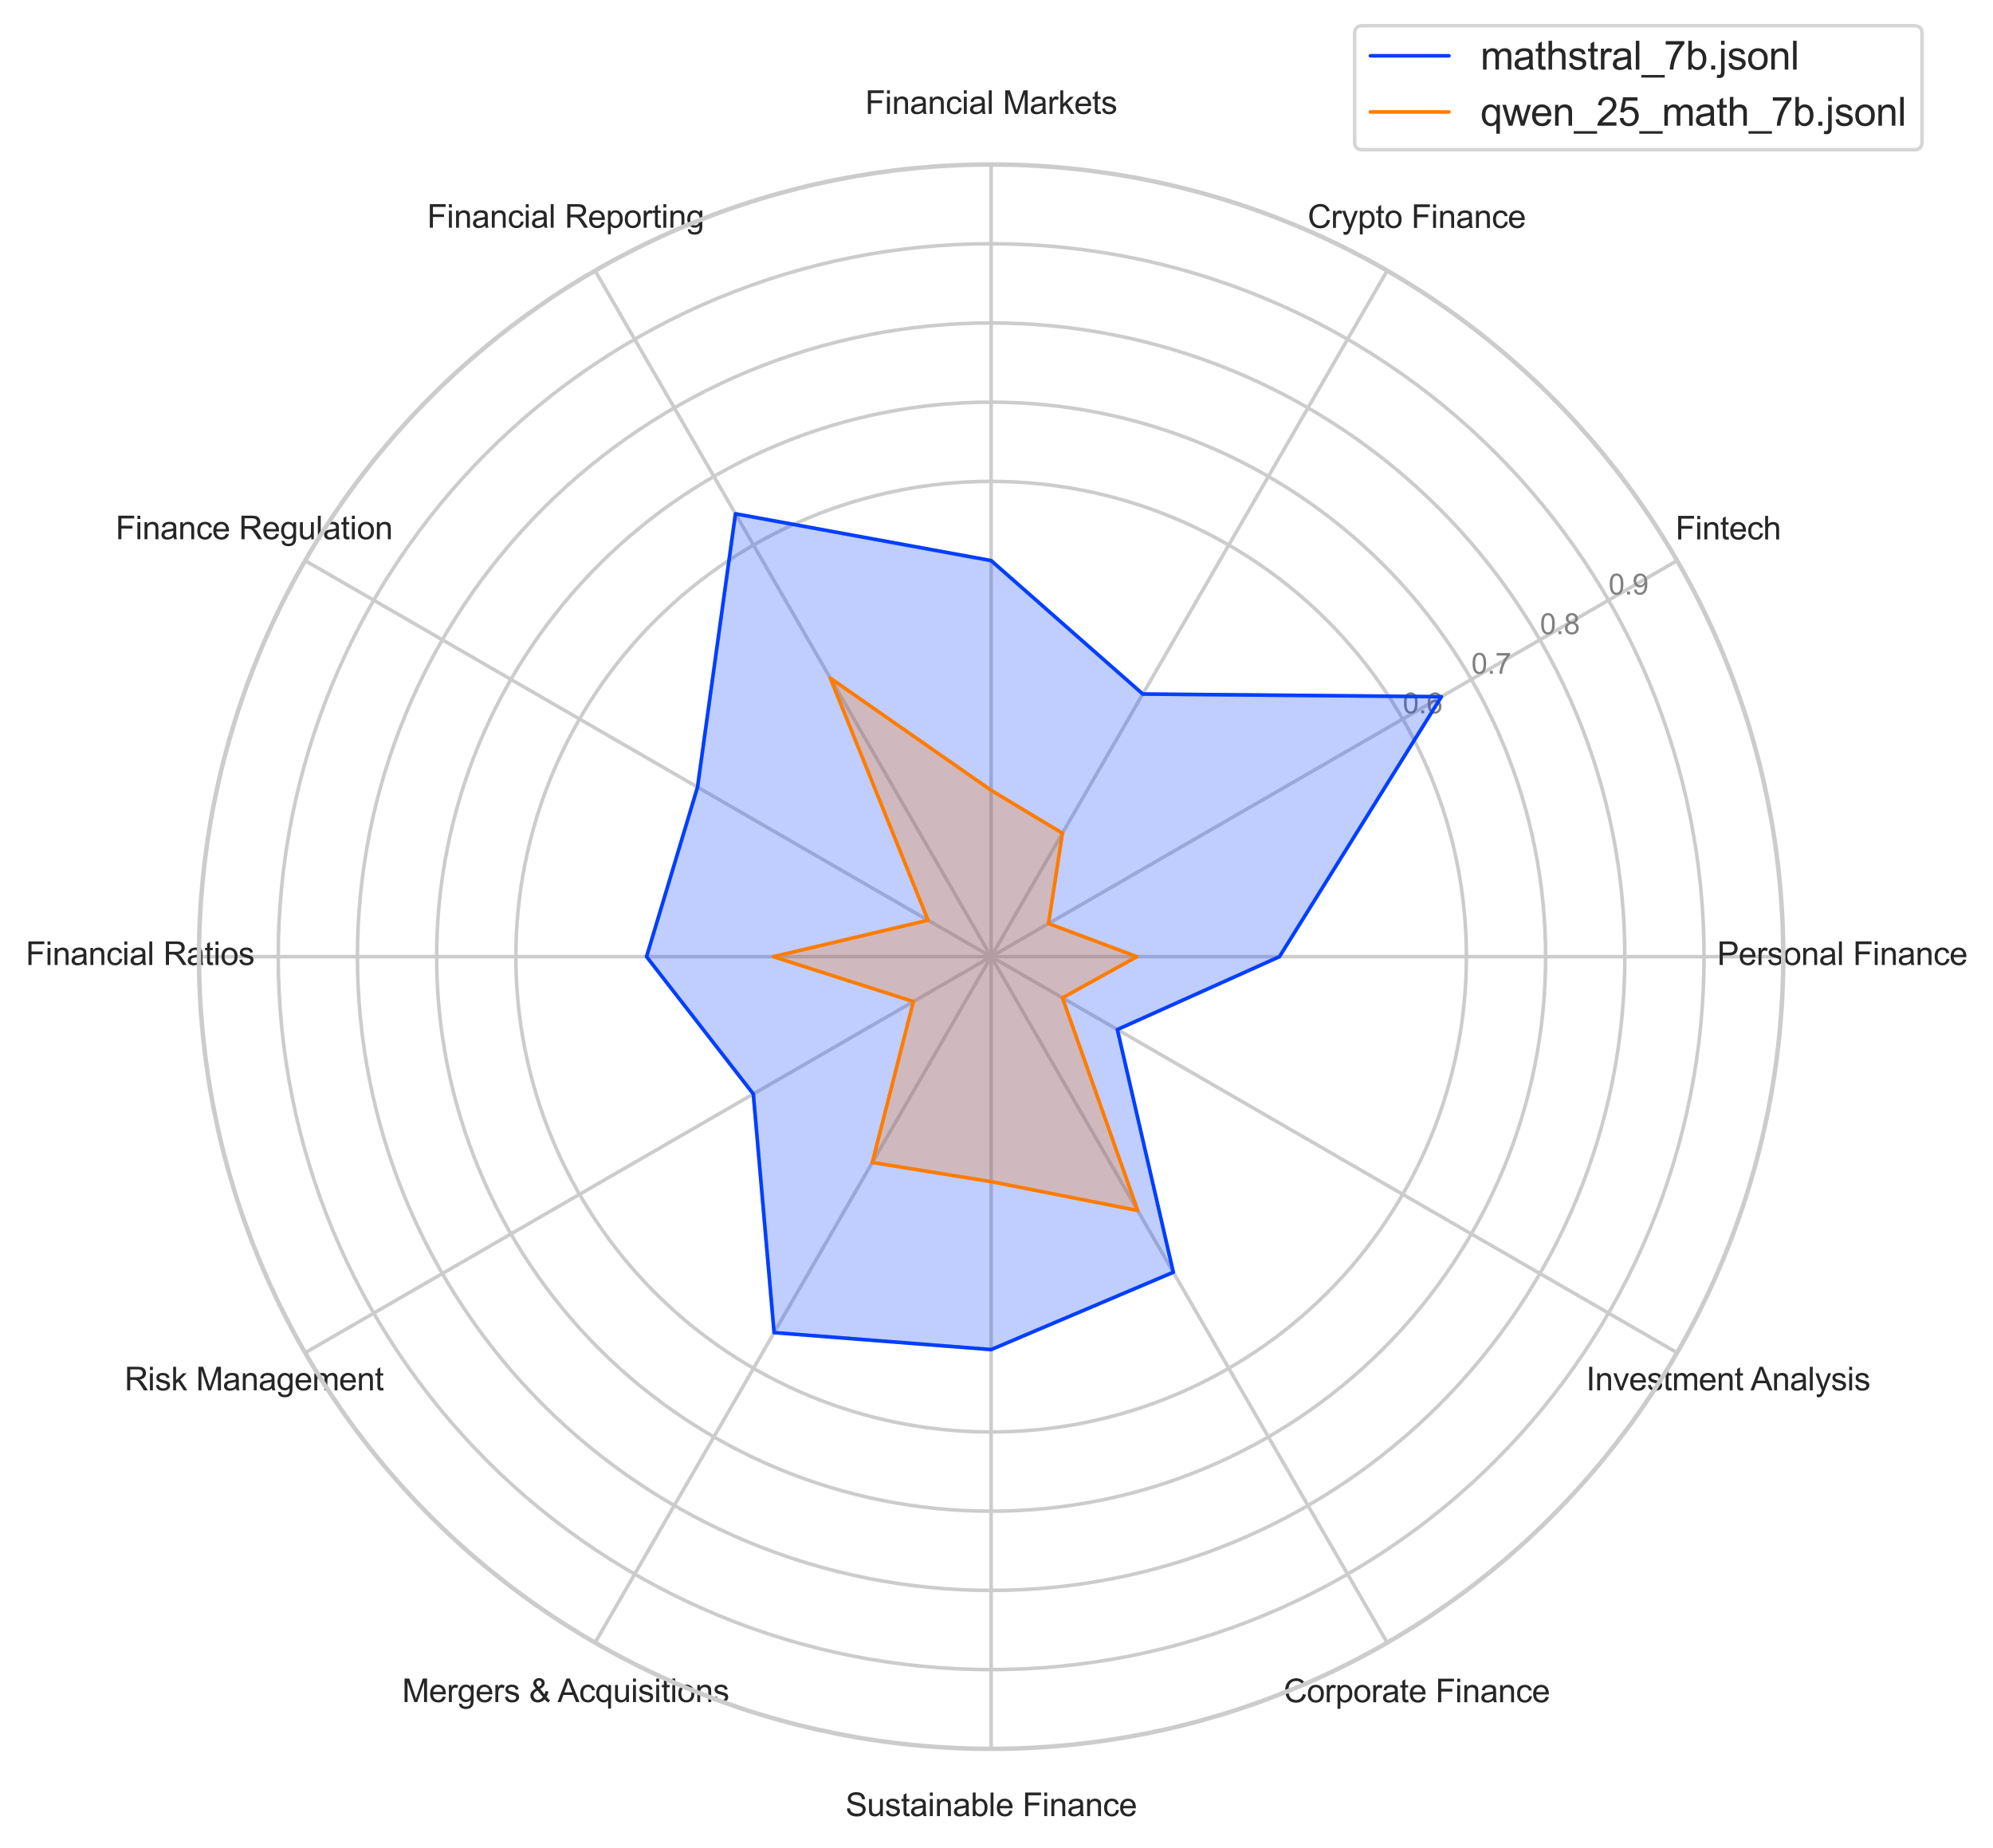 <?xml version="1.0" encoding="utf-8" standalone="no"?>
<!DOCTYPE svg PUBLIC "-//W3C//DTD SVG 1.1//EN"
  "http://www.w3.org/Graphics/SVG/1.1/DTD/svg11.dtd">
<svg xmlns:xlink="http://www.w3.org/1999/xlink" width="557.95pt" height="517.387pt" viewBox="0 0 557.95 517.387" xmlns="http://www.w3.org/2000/svg" version="1.1">
 <defs>
  <style type="text/css">*{stroke-linejoin: round; stroke-linecap: butt}</style>
 </defs>
 <g id="figure_1">
  <g id="patch_1">
   <path d="M 0 517.387 
L 557.95 517.387 
L 557.95 0 
L 0 0 
z
" style="fill: #ffffff"/>
  </g>
  <g id="axes_1">
   <g id="patch_2">
    <path d="M 499.233 267.812 
C 499.233 238.691 493.496 209.853 482.352 182.948 
C 471.208 156.044 454.872 131.596 434.281 111.004 
C 413.689 90.412 389.241 74.077 362.336 62.932 
C 335.432 51.788 306.594 46.052 277.473 46.052 
C 248.351 46.052 219.513 51.788 192.609 62.932 
C 165.704 74.077 141.256 90.412 120.665 111.004 
C 100.073 131.596 83.737 156.044 72.593 182.948 
C 61.449 209.853 55.713 238.691 55.713 267.812 
C 55.713 296.933 61.449 325.771 72.593 352.676 
C 83.737 379.58 100.073 404.028 120.665 424.62 
C 141.256 445.212 165.704 461.547 192.609 472.692 
C 219.513 483.836 248.351 489.572 277.473 489.572 
C 306.594 489.572 335.432 483.836 362.336 472.692 
C 389.241 461.547 413.689 445.212 434.281 424.62 
C 454.872 404.028 471.208 379.58 482.352 352.676 
C 493.496 325.771 499.233 296.933 499.233 267.812 
M 277.473 267.812 
C 277.473 267.812 277.473 267.812 277.473 267.812 
C 277.473 267.812 277.473 267.812 277.473 267.812 
C 277.473 267.812 277.473 267.812 277.473 267.812 
C 277.473 267.812 277.473 267.812 277.473 267.812 
C 277.473 267.812 277.473 267.812 277.473 267.812 
C 277.473 267.812 277.473 267.812 277.473 267.812 
C 277.473 267.812 277.473 267.812 277.473 267.812 
C 277.473 267.812 277.473 267.812 277.473 267.812 
C 277.473 267.812 277.473 267.812 277.473 267.812 
C 277.473 267.812 277.473 267.812 277.473 267.812 
C 277.473 267.812 277.473 267.812 277.473 267.812 
C 277.473 267.812 277.473 267.812 277.473 267.812 
C 277.473 267.812 277.473 267.812 277.473 267.812 
C 277.473 267.812 277.473 267.812 277.473 267.812 
C 277.473 267.812 277.473 267.812 277.473 267.812 
C 277.473 267.812 277.473 267.812 277.473 267.812 
z
" style="fill: #ffffff"/>
   </g>
   <g id="matplotlib.axis_1">
    <g id="xtick_1">
     <g id="line2d_1">
      <path d="M 277.473 267.812 
L 499.233 267.812 
" clip-path="url(#pc09bad2573)" style="fill: none; stroke: #cccccc; stroke-linecap: round"/>
     </g>
     <g id="text_1">
      <!-- Personal Finance -->
      <g style="fill: #262626" transform="translate(480.715 270.139) scale(0.09 -0.09)">
       <defs>
        <path id="ArialMT-50" d="M 494 0 
L 494 4581 
L 2222 4581 
Q 2678 4581 2919 4538 
Q 3256 4481 3484 4323 
Q 3713 4166 3852 3881 
Q 3991 3597 3991 3256 
Q 3991 2672 3619 2267 
Q 3247 1863 2275 1863 
L 1100 1863 
L 1100 0 
L 494 0 
z
M 1100 2403 
L 2284 2403 
Q 2872 2403 3119 2622 
Q 3366 2841 3366 3238 
Q 3366 3525 3220 3729 
Q 3075 3934 2838 4000 
Q 2684 4041 2272 4041 
L 1100 4041 
L 1100 2403 
z
" transform="scale(0.016)"/>
        <path id="ArialMT-65" d="M 2694 1069 
L 3275 997 
Q 3138 488 2766 206 
Q 2394 -75 1816 -75 
Q 1088 -75 661 373 
Q 234 822 234 1631 
Q 234 2469 665 2931 
Q 1097 3394 1784 3394 
Q 2450 3394 2872 2941 
Q 3294 2488 3294 1666 
Q 3294 1616 3291 1516 
L 816 1516 
Q 847 969 1125 678 
Q 1403 388 1819 388 
Q 2128 388 2347 550 
Q 2566 713 2694 1069 
z
M 847 1978 
L 2700 1978 
Q 2663 2397 2488 2606 
Q 2219 2931 1791 2931 
Q 1403 2931 1139 2672 
Q 875 2413 847 1978 
z
" transform="scale(0.016)"/>
        <path id="ArialMT-72" d="M 416 0 
L 416 3319 
L 922 3319 
L 922 2816 
Q 1116 3169 1280 3281 
Q 1444 3394 1641 3394 
Q 1925 3394 2219 3213 
L 2025 2691 
Q 1819 2813 1613 2813 
Q 1428 2813 1281 2702 
Q 1134 2591 1072 2394 
Q 978 2094 978 1738 
L 978 0 
L 416 0 
z
" transform="scale(0.016)"/>
        <path id="ArialMT-73" d="M 197 991 
L 753 1078 
Q 800 744 1014 566 
Q 1228 388 1613 388 
Q 2000 388 2187 545 
Q 2375 703 2375 916 
Q 2375 1106 2209 1216 
Q 2094 1291 1634 1406 
Q 1016 1563 777 1677 
Q 538 1791 414 1992 
Q 291 2194 291 2438 
Q 291 2659 392 2848 
Q 494 3038 669 3163 
Q 800 3259 1026 3326 
Q 1253 3394 1513 3394 
Q 1903 3394 2198 3281 
Q 2494 3169 2634 2976 
Q 2775 2784 2828 2463 
L 2278 2388 
Q 2241 2644 2061 2787 
Q 1881 2931 1553 2931 
Q 1166 2931 1000 2803 
Q 834 2675 834 2503 
Q 834 2394 903 2306 
Q 972 2216 1119 2156 
Q 1203 2125 1616 2013 
Q 2213 1853 2448 1751 
Q 2684 1650 2818 1456 
Q 2953 1263 2953 975 
Q 2953 694 2789 445 
Q 2625 197 2315 61 
Q 2006 -75 1616 -75 
Q 969 -75 630 194 
Q 291 463 197 991 
z
" transform="scale(0.016)"/>
        <path id="ArialMT-6f" d="M 213 1659 
Q 213 2581 725 3025 
Q 1153 3394 1769 3394 
Q 2453 3394 2887 2945 
Q 3322 2497 3322 1706 
Q 3322 1066 3130 698 
Q 2938 331 2570 128 
Q 2203 -75 1769 -75 
Q 1072 -75 642 372 
Q 213 819 213 1659 
z
M 791 1659 
Q 791 1022 1069 705 
Q 1347 388 1769 388 
Q 2188 388 2466 706 
Q 2744 1025 2744 1678 
Q 2744 2294 2464 2611 
Q 2184 2928 1769 2928 
Q 1347 2928 1069 2612 
Q 791 2297 791 1659 
z
" transform="scale(0.016)"/>
        <path id="ArialMT-6e" d="M 422 0 
L 422 3319 
L 928 3319 
L 928 2847 
Q 1294 3394 1984 3394 
Q 2284 3394 2536 3286 
Q 2788 3178 2913 3003 
Q 3038 2828 3088 2588 
Q 3119 2431 3119 2041 
L 3119 0 
L 2556 0 
L 2556 2019 
Q 2556 2363 2490 2533 
Q 2425 2703 2258 2804 
Q 2091 2906 1866 2906 
Q 1506 2906 1245 2678 
Q 984 2450 984 1813 
L 984 0 
L 422 0 
z
" transform="scale(0.016)"/>
        <path id="ArialMT-61" d="M 2588 409 
Q 2275 144 1986 34 
Q 1697 -75 1366 -75 
Q 819 -75 525 192 
Q 231 459 231 875 
Q 231 1119 342 1320 
Q 453 1522 633 1644 
Q 813 1766 1038 1828 
Q 1203 1872 1538 1913 
Q 2219 1994 2541 2106 
Q 2544 2222 2544 2253 
Q 2544 2597 2384 2738 
Q 2169 2928 1744 2928 
Q 1347 2928 1158 2789 
Q 969 2650 878 2297 
L 328 2372 
Q 403 2725 575 2942 
Q 747 3159 1072 3276 
Q 1397 3394 1825 3394 
Q 2250 3394 2515 3294 
Q 2781 3194 2906 3042 
Q 3031 2891 3081 2659 
Q 3109 2516 3109 2141 
L 3109 1391 
Q 3109 606 3145 398 
Q 3181 191 3288 0 
L 2700 0 
Q 2613 175 2588 409 
z
M 2541 1666 
Q 2234 1541 1622 1453 
Q 1275 1403 1131 1340 
Q 988 1278 909 1158 
Q 831 1038 831 891 
Q 831 666 1001 516 
Q 1172 366 1500 366 
Q 1825 366 2078 508 
Q 2331 650 2450 897 
Q 2541 1088 2541 1459 
L 2541 1666 
z
" transform="scale(0.016)"/>
        <path id="ArialMT-6c" d="M 409 0 
L 409 4581 
L 972 4581 
L 972 0 
L 409 0 
z
" transform="scale(0.016)"/>
        <path id="ArialMT-20" transform="scale(0.016)"/>
        <path id="ArialMT-46" d="M 525 0 
L 525 4581 
L 3616 4581 
L 3616 4041 
L 1131 4041 
L 1131 2622 
L 3281 2622 
L 3281 2081 
L 1131 2081 
L 1131 0 
L 525 0 
z
" transform="scale(0.016)"/>
        <path id="ArialMT-69" d="M 425 3934 
L 425 4581 
L 988 4581 
L 988 3934 
L 425 3934 
z
M 425 0 
L 425 3319 
L 988 3319 
L 988 0 
L 425 0 
z
" transform="scale(0.016)"/>
        <path id="ArialMT-63" d="M 2588 1216 
L 3141 1144 
Q 3050 572 2676 248 
Q 2303 -75 1759 -75 
Q 1078 -75 664 370 
Q 250 816 250 1647 
Q 250 2184 428 2587 
Q 606 2991 970 3192 
Q 1334 3394 1763 3394 
Q 2303 3394 2647 3120 
Q 2991 2847 3088 2344 
L 2541 2259 
Q 2463 2594 2264 2762 
Q 2066 2931 1784 2931 
Q 1359 2931 1093 2626 
Q 828 2322 828 1663 
Q 828 994 1084 691 
Q 1341 388 1753 388 
Q 2084 388 2306 591 
Q 2528 794 2588 1216 
z
" transform="scale(0.016)"/>
       </defs>
       <use xlink:href="#ArialMT-50"/>
       <use xlink:href="#ArialMT-65" transform="translate(66.699 0)"/>
       <use xlink:href="#ArialMT-72" transform="translate(122.314 0)"/>
       <use xlink:href="#ArialMT-73" transform="translate(155.615 0)"/>
       <use xlink:href="#ArialMT-6f" transform="translate(205.615 0)"/>
       <use xlink:href="#ArialMT-6e" transform="translate(261.23 0)"/>
       <use xlink:href="#ArialMT-61" transform="translate(316.846 0)"/>
       <use xlink:href="#ArialMT-6c" transform="translate(372.461 0)"/>
       <use xlink:href="#ArialMT-20" transform="translate(394.678 0)"/>
       <use xlink:href="#ArialMT-46" transform="translate(422.461 0)"/>
       <use xlink:href="#ArialMT-69" transform="translate(483.545 0)"/>
       <use xlink:href="#ArialMT-6e" transform="translate(505.762 0)"/>
       <use xlink:href="#ArialMT-61" transform="translate(561.377 0)"/>
       <use xlink:href="#ArialMT-6e" transform="translate(616.992 0)"/>
       <use xlink:href="#ArialMT-63" transform="translate(672.607 0)"/>
       <use xlink:href="#ArialMT-65" transform="translate(722.607 0)"/>
      </g>
     </g>
    </g>
    <g id="xtick_2">
     <g id="line2d_2">
      <path d="M 277.473 267.812 
L 469.522 156.932 
" clip-path="url(#pc09bad2573)" style="fill: none; stroke: #cccccc; stroke-linecap: round"/>
     </g>
     <g id="text_2">
      <!-- Fintech -->
      <g style="fill: #262626" transform="translate(469.056 151.009) scale(0.09 -0.09)">
       <defs>
        <path id="ArialMT-74" d="M 1650 503 
L 1731 6 
Q 1494 -44 1306 -44 
Q 1000 -44 831 53 
Q 663 150 594 308 
Q 525 466 525 972 
L 525 2881 
L 113 2881 
L 113 3319 
L 525 3319 
L 525 4141 
L 1084 4478 
L 1084 3319 
L 1650 3319 
L 1650 2881 
L 1084 2881 
L 1084 941 
Q 1084 700 1114 631 
Q 1144 563 1211 522 
Q 1278 481 1403 481 
Q 1497 481 1650 503 
z
" transform="scale(0.016)"/>
        <path id="ArialMT-68" d="M 422 0 
L 422 4581 
L 984 4581 
L 984 2938 
Q 1378 3394 1978 3394 
Q 2347 3394 2619 3248 
Q 2891 3103 3008 2847 
Q 3125 2591 3125 2103 
L 3125 0 
L 2563 0 
L 2563 2103 
Q 2563 2525 2380 2717 
Q 2197 2909 1863 2909 
Q 1613 2909 1392 2779 
Q 1172 2650 1078 2428 
Q 984 2206 984 1816 
L 984 0 
L 422 0 
z
" transform="scale(0.016)"/>
       </defs>
       <use xlink:href="#ArialMT-46"/>
       <use xlink:href="#ArialMT-69" transform="translate(61.084 0)"/>
       <use xlink:href="#ArialMT-6e" transform="translate(83.301 0)"/>
       <use xlink:href="#ArialMT-74" transform="translate(138.916 0)"/>
       <use xlink:href="#ArialMT-65" transform="translate(166.699 0)"/>
       <use xlink:href="#ArialMT-63" transform="translate(222.314 0)"/>
       <use xlink:href="#ArialMT-68" transform="translate(272.314 0)"/>
      </g>
     </g>
    </g>
    <g id="xtick_3">
     <g id="line2d_3">
      <path d="M 277.473 267.812 
L 388.353 75.762 
" clip-path="url(#pc09bad2573)" style="fill: none; stroke: #cccccc; stroke-linecap: round"/>
     </g>
     <g id="text_3">
      <!-- Crypto Finance -->
      <g style="fill: #262626" transform="translate(366.091 63.802) scale(0.09 -0.09)">
       <defs>
        <path id="ArialMT-43" d="M 3763 1606 
L 4369 1453 
Q 4178 706 3683 314 
Q 3188 -78 2472 -78 
Q 1731 -78 1267 223 
Q 803 525 561 1097 
Q 319 1669 319 2325 
Q 319 3041 592 3573 
Q 866 4106 1370 4382 
Q 1875 4659 2481 4659 
Q 3169 4659 3637 4309 
Q 4106 3959 4291 3325 
L 3694 3184 
Q 3534 3684 3231 3912 
Q 2928 4141 2469 4141 
Q 1941 4141 1586 3887 
Q 1231 3634 1087 3207 
Q 944 2781 944 2328 
Q 944 1744 1114 1308 
Q 1284 872 1643 656 
Q 2003 441 2422 441 
Q 2931 441 3284 734 
Q 3638 1028 3763 1606 
z
" transform="scale(0.016)"/>
        <path id="ArialMT-79" d="M 397 -1278 
L 334 -750 
Q 519 -800 656 -800 
Q 844 -800 956 -737 
Q 1069 -675 1141 -563 
Q 1194 -478 1313 -144 
Q 1328 -97 1363 -6 
L 103 3319 
L 709 3319 
L 1400 1397 
Q 1534 1031 1641 628 
Q 1738 1016 1872 1384 
L 2581 3319 
L 3144 3319 
L 1881 -56 
Q 1678 -603 1566 -809 
Q 1416 -1088 1222 -1217 
Q 1028 -1347 759 -1347 
Q 597 -1347 397 -1278 
z
" transform="scale(0.016)"/>
        <path id="ArialMT-70" d="M 422 -1272 
L 422 3319 
L 934 3319 
L 934 2888 
Q 1116 3141 1344 3267 
Q 1572 3394 1897 3394 
Q 2322 3394 2647 3175 
Q 2972 2956 3137 2557 
Q 3303 2159 3303 1684 
Q 3303 1175 3120 767 
Q 2938 359 2589 142 
Q 2241 -75 1856 -75 
Q 1575 -75 1351 44 
Q 1128 163 984 344 
L 984 -1272 
L 422 -1272 
z
M 931 1641 
Q 931 1000 1190 694 
Q 1450 388 1819 388 
Q 2194 388 2461 705 
Q 2728 1022 2728 1688 
Q 2728 2322 2467 2637 
Q 2206 2953 1844 2953 
Q 1484 2953 1207 2617 
Q 931 2281 931 1641 
z
" transform="scale(0.016)"/>
       </defs>
       <use xlink:href="#ArialMT-43"/>
       <use xlink:href="#ArialMT-72" transform="translate(72.217 0)"/>
       <use xlink:href="#ArialMT-79" transform="translate(105.518 0)"/>
       <use xlink:href="#ArialMT-70" transform="translate(155.518 0)"/>
       <use xlink:href="#ArialMT-74" transform="translate(211.133 0)"/>
       <use xlink:href="#ArialMT-6f" transform="translate(238.916 0)"/>
       <use xlink:href="#ArialMT-20" transform="translate(294.531 0)"/>
       <use xlink:href="#ArialMT-46" transform="translate(322.314 0)"/>
       <use xlink:href="#ArialMT-69" transform="translate(383.398 0)"/>
       <use xlink:href="#ArialMT-6e" transform="translate(405.615 0)"/>
       <use xlink:href="#ArialMT-61" transform="translate(461.23 0)"/>
       <use xlink:href="#ArialMT-6e" transform="translate(516.846 0)"/>
       <use xlink:href="#ArialMT-63" transform="translate(572.461 0)"/>
       <use xlink:href="#ArialMT-65" transform="translate(622.461 0)"/>
      </g>
     </g>
    </g>
    <g id="xtick_4">
     <g id="line2d_4">
      <path d="M 277.473 267.812 
L 277.473 46.052 
" clip-path="url(#pc09bad2573)" style="fill: none; stroke: #cccccc; stroke-linecap: round"/>
     </g>
     <g id="text_4">
      <!-- Financial Markets -->
      <g style="fill: #262626" transform="translate(242.213 31.879) scale(0.09 -0.09)">
       <defs>
        <path id="ArialMT-4d" d="M 475 0 
L 475 4581 
L 1388 4581 
L 2472 1338 
Q 2622 884 2691 659 
Q 2769 909 2934 1394 
L 4031 4581 
L 4847 4581 
L 4847 0 
L 4263 0 
L 4263 3834 
L 2931 0 
L 2384 0 
L 1059 3900 
L 1059 0 
L 475 0 
z
" transform="scale(0.016)"/>
        <path id="ArialMT-6b" d="M 425 0 
L 425 4581 
L 988 4581 
L 988 1969 
L 2319 3319 
L 3047 3319 
L 1778 2088 
L 3175 0 
L 2481 0 
L 1384 1697 
L 988 1316 
L 988 0 
L 425 0 
z
" transform="scale(0.016)"/>
       </defs>
       <use xlink:href="#ArialMT-46"/>
       <use xlink:href="#ArialMT-69" transform="translate(61.084 0)"/>
       <use xlink:href="#ArialMT-6e" transform="translate(83.301 0)"/>
       <use xlink:href="#ArialMT-61" transform="translate(138.916 0)"/>
       <use xlink:href="#ArialMT-6e" transform="translate(194.531 0)"/>
       <use xlink:href="#ArialMT-63" transform="translate(250.146 0)"/>
       <use xlink:href="#ArialMT-69" transform="translate(300.146 0)"/>
       <use xlink:href="#ArialMT-61" transform="translate(322.363 0)"/>
       <use xlink:href="#ArialMT-6c" transform="translate(377.979 0)"/>
       <use xlink:href="#ArialMT-20" transform="translate(400.195 0)"/>
       <use xlink:href="#ArialMT-4d" transform="translate(427.979 0)"/>
       <use xlink:href="#ArialMT-61" transform="translate(511.279 0)"/>
       <use xlink:href="#ArialMT-72" transform="translate(566.895 0)"/>
       <use xlink:href="#ArialMT-6b" transform="translate(600.195 0)"/>
       <use xlink:href="#ArialMT-65" transform="translate(650.195 0)"/>
       <use xlink:href="#ArialMT-74" transform="translate(705.811 0)"/>
       <use xlink:href="#ArialMT-73" transform="translate(733.594 0)"/>
      </g>
     </g>
    </g>
    <g id="xtick_5">
     <g id="line2d_5">
      <path d="M 277.473 267.812 
L 166.593 75.762 
" clip-path="url(#pc09bad2573)" style="fill: none; stroke: #cccccc; stroke-linecap: round"/>
     </g>
     <g id="text_5">
      <!-- Financial Reporting -->
      <g style="fill: #262626" transform="translate(119.574 63.747) scale(0.09 -0.09)">
       <defs>
        <path id="ArialMT-52" d="M 503 0 
L 503 4581 
L 2534 4581 
Q 3147 4581 3465 4457 
Q 3784 4334 3975 4021 
Q 4166 3709 4166 3331 
Q 4166 2844 3850 2509 
Q 3534 2175 2875 2084 
Q 3116 1969 3241 1856 
Q 3506 1613 3744 1247 
L 4541 0 
L 3778 0 
L 3172 953 
Q 2906 1366 2734 1584 
Q 2563 1803 2427 1890 
Q 2291 1978 2150 2013 
Q 2047 2034 1813 2034 
L 1109 2034 
L 1109 0 
L 503 0 
z
M 1109 2559 
L 2413 2559 
Q 2828 2559 3062 2645 
Q 3297 2731 3419 2920 
Q 3541 3109 3541 3331 
Q 3541 3656 3305 3865 
Q 3069 4075 2559 4075 
L 1109 4075 
L 1109 2559 
z
" transform="scale(0.016)"/>
        <path id="ArialMT-67" d="M 319 -275 
L 866 -356 
Q 900 -609 1056 -725 
Q 1266 -881 1628 -881 
Q 2019 -881 2231 -725 
Q 2444 -569 2519 -288 
Q 2563 -116 2559 434 
Q 2191 0 1641 0 
Q 956 0 581 494 
Q 206 988 206 1678 
Q 206 2153 378 2554 
Q 550 2956 876 3175 
Q 1203 3394 1644 3394 
Q 2231 3394 2613 2919 
L 2613 3319 
L 3131 3319 
L 3131 450 
Q 3131 -325 2973 -648 
Q 2816 -972 2473 -1159 
Q 2131 -1347 1631 -1347 
Q 1038 -1347 672 -1080 
Q 306 -813 319 -275 
z
M 784 1719 
Q 784 1066 1043 766 
Q 1303 466 1694 466 
Q 2081 466 2343 764 
Q 2606 1063 2606 1700 
Q 2606 2309 2336 2618 
Q 2066 2928 1684 2928 
Q 1309 2928 1046 2623 
Q 784 2319 784 1719 
z
" transform="scale(0.016)"/>
       </defs>
       <use xlink:href="#ArialMT-46"/>
       <use xlink:href="#ArialMT-69" transform="translate(61.084 0)"/>
       <use xlink:href="#ArialMT-6e" transform="translate(83.301 0)"/>
       <use xlink:href="#ArialMT-61" transform="translate(138.916 0)"/>
       <use xlink:href="#ArialMT-6e" transform="translate(194.531 0)"/>
       <use xlink:href="#ArialMT-63" transform="translate(250.146 0)"/>
       <use xlink:href="#ArialMT-69" transform="translate(300.146 0)"/>
       <use xlink:href="#ArialMT-61" transform="translate(322.363 0)"/>
       <use xlink:href="#ArialMT-6c" transform="translate(377.979 0)"/>
       <use xlink:href="#ArialMT-20" transform="translate(400.195 0)"/>
       <use xlink:href="#ArialMT-52" transform="translate(427.979 0)"/>
       <use xlink:href="#ArialMT-65" transform="translate(500.195 0)"/>
       <use xlink:href="#ArialMT-70" transform="translate(555.811 0)"/>
       <use xlink:href="#ArialMT-6f" transform="translate(611.426 0)"/>
       <use xlink:href="#ArialMT-72" transform="translate(667.041 0)"/>
       <use xlink:href="#ArialMT-74" transform="translate(700.342 0)"/>
       <use xlink:href="#ArialMT-69" transform="translate(728.125 0)"/>
       <use xlink:href="#ArialMT-6e" transform="translate(750.342 0)"/>
       <use xlink:href="#ArialMT-67" transform="translate(805.957 0)"/>
      </g>
     </g>
    </g>
    <g id="xtick_6">
     <g id="line2d_6">
      <path d="M 277.473 267.812 
L 85.423 156.932 
" clip-path="url(#pc09bad2573)" style="fill: none; stroke: #cccccc; stroke-linecap: round"/>
     </g>
     <g id="text_6">
      <!-- Finance Regulation -->
      <g style="fill: #262626" transform="translate(32.361 150.956) scale(0.09 -0.09)">
       <defs>
        <path id="ArialMT-75" d="M 2597 0 
L 2597 488 
Q 2209 -75 1544 -75 
Q 1250 -75 995 37 
Q 741 150 617 320 
Q 494 491 444 738 
Q 409 903 409 1263 
L 409 3319 
L 972 3319 
L 972 1478 
Q 972 1038 1006 884 
Q 1059 663 1231 536 
Q 1403 409 1656 409 
Q 1909 409 2131 539 
Q 2353 669 2445 892 
Q 2538 1116 2538 1541 
L 2538 3319 
L 3100 3319 
L 3100 0 
L 2597 0 
z
" transform="scale(0.016)"/>
       </defs>
       <use xlink:href="#ArialMT-46"/>
       <use xlink:href="#ArialMT-69" transform="translate(61.084 0)"/>
       <use xlink:href="#ArialMT-6e" transform="translate(83.301 0)"/>
       <use xlink:href="#ArialMT-61" transform="translate(138.916 0)"/>
       <use xlink:href="#ArialMT-6e" transform="translate(194.531 0)"/>
       <use xlink:href="#ArialMT-63" transform="translate(250.146 0)"/>
       <use xlink:href="#ArialMT-65" transform="translate(300.146 0)"/>
       <use xlink:href="#ArialMT-20" transform="translate(355.762 0)"/>
       <use xlink:href="#ArialMT-52" transform="translate(383.545 0)"/>
       <use xlink:href="#ArialMT-65" transform="translate(455.762 0)"/>
       <use xlink:href="#ArialMT-67" transform="translate(511.377 0)"/>
       <use xlink:href="#ArialMT-75" transform="translate(566.992 0)"/>
       <use xlink:href="#ArialMT-6c" transform="translate(622.607 0)"/>
       <use xlink:href="#ArialMT-61" transform="translate(644.824 0)"/>
       <use xlink:href="#ArialMT-74" transform="translate(700.439 0)"/>
       <use xlink:href="#ArialMT-69" transform="translate(728.223 0)"/>
       <use xlink:href="#ArialMT-6f" transform="translate(750.439 0)"/>
       <use xlink:href="#ArialMT-6e" transform="translate(806.055 0)"/>
      </g>
     </g>
    </g>
    <g id="xtick_7">
     <g id="line2d_7">
      <path d="M 277.473 267.812 
L 55.713 267.812 
" clip-path="url(#pc09bad2573)" style="fill: none; stroke: #cccccc; stroke-linecap: round"/>
     </g>
     <g id="text_7">
      <!-- Financial Ratios -->
      <g style="fill: #262626" transform="translate(7.2 270.139) scale(0.09 -0.09)">
       <use xlink:href="#ArialMT-46"/>
       <use xlink:href="#ArialMT-69" transform="translate(61.084 0)"/>
       <use xlink:href="#ArialMT-6e" transform="translate(83.301 0)"/>
       <use xlink:href="#ArialMT-61" transform="translate(138.916 0)"/>
       <use xlink:href="#ArialMT-6e" transform="translate(194.531 0)"/>
       <use xlink:href="#ArialMT-63" transform="translate(250.146 0)"/>
       <use xlink:href="#ArialMT-69" transform="translate(300.146 0)"/>
       <use xlink:href="#ArialMT-61" transform="translate(322.363 0)"/>
       <use xlink:href="#ArialMT-6c" transform="translate(377.979 0)"/>
       <use xlink:href="#ArialMT-20" transform="translate(400.195 0)"/>
       <use xlink:href="#ArialMT-52" transform="translate(427.979 0)"/>
       <use xlink:href="#ArialMT-61" transform="translate(500.195 0)"/>
       <use xlink:href="#ArialMT-74" transform="translate(555.811 0)"/>
       <use xlink:href="#ArialMT-69" transform="translate(583.594 0)"/>
       <use xlink:href="#ArialMT-6f" transform="translate(605.811 0)"/>
       <use xlink:href="#ArialMT-73" transform="translate(661.426 0)"/>
      </g>
     </g>
    </g>
    <g id="xtick_8">
     <g id="line2d_8">
      <path d="M 277.473 267.812 
L 85.423 378.692 
" clip-path="url(#pc09bad2573)" style="fill: none; stroke: #cccccc; stroke-linecap: round"/>
     </g>
     <g id="text_8">
      <!-- Risk Management -->
      <g style="fill: #262626" transform="translate(34.87 389.216) scale(0.09 -0.09)">
       <defs>
        <path id="ArialMT-6d" d="M 422 0 
L 422 3319 
L 925 3319 
L 925 2853 
Q 1081 3097 1340 3245 
Q 1600 3394 1931 3394 
Q 2300 3394 2536 3241 
Q 2772 3088 2869 2813 
Q 3263 3394 3894 3394 
Q 4388 3394 4653 3120 
Q 4919 2847 4919 2278 
L 4919 0 
L 4359 0 
L 4359 2091 
Q 4359 2428 4304 2576 
Q 4250 2725 4106 2815 
Q 3963 2906 3769 2906 
Q 3419 2906 3187 2673 
Q 2956 2441 2956 1928 
L 2956 0 
L 2394 0 
L 2394 2156 
Q 2394 2531 2256 2718 
Q 2119 2906 1806 2906 
Q 1569 2906 1367 2781 
Q 1166 2656 1075 2415 
Q 984 2175 984 1722 
L 984 0 
L 422 0 
z
" transform="scale(0.016)"/>
       </defs>
       <use xlink:href="#ArialMT-52"/>
       <use xlink:href="#ArialMT-69" transform="translate(72.217 0)"/>
       <use xlink:href="#ArialMT-73" transform="translate(94.434 0)"/>
       <use xlink:href="#ArialMT-6b" transform="translate(144.434 0)"/>
       <use xlink:href="#ArialMT-20" transform="translate(194.434 0)"/>
       <use xlink:href="#ArialMT-4d" transform="translate(222.217 0)"/>
       <use xlink:href="#ArialMT-61" transform="translate(305.518 0)"/>
       <use xlink:href="#ArialMT-6e" transform="translate(361.133 0)"/>
       <use xlink:href="#ArialMT-61" transform="translate(416.748 0)"/>
       <use xlink:href="#ArialMT-67" transform="translate(472.363 0)"/>
       <use xlink:href="#ArialMT-65" transform="translate(527.979 0)"/>
       <use xlink:href="#ArialMT-6d" transform="translate(583.594 0)"/>
       <use xlink:href="#ArialMT-65" transform="translate(666.895 0)"/>
       <use xlink:href="#ArialMT-6e" transform="translate(722.51 0)"/>
       <use xlink:href="#ArialMT-74" transform="translate(778.125 0)"/>
      </g>
     </g>
    </g>
    <g id="xtick_9">
     <g id="line2d_9">
      <path d="M 277.473 267.812 
L 166.593 459.862 
" clip-path="url(#pc09bad2573)" style="fill: none; stroke: #cccccc; stroke-linecap: round"/>
     </g>
     <g id="text_9">
      <!-- Mergers &amp; Acquisitions -->
      <g style="fill: #262626" transform="translate(112.575 476.48) scale(0.09 -0.09)">
       <defs>
        <path id="ArialMT-26" d="M 3041 541 
Q 2763 231 2434 76 
Q 2106 -78 1725 -78 
Q 1022 -78 609 397 
Q 275 784 275 1263 
Q 275 1688 548 2030 
Q 822 2372 1366 2631 
Q 1056 2988 953 3209 
Q 850 3431 850 3638 
Q 850 4050 1173 4354 
Q 1497 4659 1988 4659 
Q 2456 4659 2754 4371 
Q 3053 4084 3053 3681 
Q 3053 3028 2188 2566 
L 3009 1519 
Q 3150 1794 3228 2156 
L 3813 2031 
Q 3663 1431 3406 1044 
Q 3722 625 4122 341 
L 3744 -106 
Q 3403 113 3041 541 
z
M 1897 2928 
Q 2263 3144 2370 3306 
Q 2478 3469 2478 3666 
Q 2478 3900 2329 4048 
Q 2181 4197 1959 4197 
Q 1731 4197 1579 4050 
Q 1428 3903 1428 3691 
Q 1428 3584 1483 3467 
Q 1538 3350 1647 3219 
L 1897 2928 
z
M 2688 984 
L 1656 2263 
Q 1200 1991 1040 1758 
Q 881 1525 881 1297 
Q 881 1019 1103 719 
Q 1325 419 1731 419 
Q 1984 419 2254 576 
Q 2525 734 2688 984 
z
" transform="scale(0.016)"/>
        <path id="ArialMT-41" d="M -9 0 
L 1750 4581 
L 2403 4581 
L 4278 0 
L 3588 0 
L 3053 1388 
L 1138 1388 
L 634 0 
L -9 0 
z
M 1313 1881 
L 2866 1881 
L 2388 3150 
Q 2169 3728 2063 4100 
Q 1975 3659 1816 3225 
L 1313 1881 
z
" transform="scale(0.016)"/>
        <path id="ArialMT-71" d="M 2538 -1272 
L 2538 353 
Q 2406 169 2170 47 
Q 1934 -75 1669 -75 
Q 1078 -75 651 397 
Q 225 869 225 1691 
Q 225 2191 398 2587 
Q 572 2984 901 3189 
Q 1231 3394 1625 3394 
Q 2241 3394 2594 2875 
L 2594 3319 
L 3100 3319 
L 3100 -1272 
L 2538 -1272 
z
M 803 1669 
Q 803 1028 1072 708 
Q 1341 388 1716 388 
Q 2075 388 2334 692 
Q 2594 997 2594 1619 
Q 2594 2281 2320 2615 
Q 2047 2950 1678 2950 
Q 1313 2950 1058 2639 
Q 803 2328 803 1669 
z
" transform="scale(0.016)"/>
       </defs>
       <use xlink:href="#ArialMT-4d"/>
       <use xlink:href="#ArialMT-65" transform="translate(83.301 0)"/>
       <use xlink:href="#ArialMT-72" transform="translate(138.916 0)"/>
       <use xlink:href="#ArialMT-67" transform="translate(172.217 0)"/>
       <use xlink:href="#ArialMT-65" transform="translate(227.832 0)"/>
       <use xlink:href="#ArialMT-72" transform="translate(283.447 0)"/>
       <use xlink:href="#ArialMT-73" transform="translate(316.748 0)"/>
       <use xlink:href="#ArialMT-20" transform="translate(366.748 0)"/>
       <use xlink:href="#ArialMT-26" transform="translate(394.531 0)"/>
       <use xlink:href="#ArialMT-20" transform="translate(461.23 0)"/>
       <use xlink:href="#ArialMT-41" transform="translate(483.514 0)"/>
       <use xlink:href="#ArialMT-63" transform="translate(550.213 0)"/>
       <use xlink:href="#ArialMT-71" transform="translate(600.213 0)"/>
       <use xlink:href="#ArialMT-75" transform="translate(655.828 0)"/>
       <use xlink:href="#ArialMT-69" transform="translate(711.443 0)"/>
       <use xlink:href="#ArialMT-73" transform="translate(733.66 0)"/>
       <use xlink:href="#ArialMT-69" transform="translate(783.66 0)"/>
       <use xlink:href="#ArialMT-74" transform="translate(805.877 0)"/>
       <use xlink:href="#ArialMT-69" transform="translate(833.66 0)"/>
       <use xlink:href="#ArialMT-6f" transform="translate(855.877 0)"/>
       <use xlink:href="#ArialMT-6e" transform="translate(911.492 0)"/>
       <use xlink:href="#ArialMT-73" transform="translate(967.107 0)"/>
      </g>
     </g>
    </g>
    <g id="xtick_10">
     <g id="line2d_10">
      <path d="M 277.473 267.812 
L 277.473 489.572 
" clip-path="url(#pc09bad2573)" style="fill: none; stroke: #cccccc; stroke-linecap: round"/>
     </g>
     <g id="text_10">
      <!-- Sustainable Finance -->
      <g style="fill: #262626" transform="translate(236.698 508.399) scale(0.09 -0.09)">
       <defs>
        <path id="ArialMT-53" d="M 288 1472 
L 859 1522 
Q 900 1178 1048 958 
Q 1197 738 1509 602 
Q 1822 466 2213 466 
Q 2559 466 2825 569 
Q 3091 672 3220 851 
Q 3350 1031 3350 1244 
Q 3350 1459 3225 1620 
Q 3100 1781 2813 1891 
Q 2628 1963 1997 2114 
Q 1366 2266 1113 2400 
Q 784 2572 623 2826 
Q 463 3081 463 3397 
Q 463 3744 659 4045 
Q 856 4347 1234 4503 
Q 1613 4659 2075 4659 
Q 2584 4659 2973 4495 
Q 3363 4331 3572 4012 
Q 3781 3694 3797 3291 
L 3216 3247 
Q 3169 3681 2898 3903 
Q 2628 4125 2100 4125 
Q 1550 4125 1298 3923 
Q 1047 3722 1047 3438 
Q 1047 3191 1225 3031 
Q 1400 2872 2139 2705 
Q 2878 2538 3153 2413 
Q 3553 2228 3743 1945 
Q 3934 1663 3934 1294 
Q 3934 928 3725 604 
Q 3516 281 3123 101 
Q 2731 -78 2241 -78 
Q 1619 -78 1198 103 
Q 778 284 539 648 
Q 300 1013 288 1472 
z
" transform="scale(0.016)"/>
        <path id="ArialMT-62" d="M 941 0 
L 419 0 
L 419 4581 
L 981 4581 
L 981 2947 
Q 1338 3394 1891 3394 
Q 2197 3394 2470 3270 
Q 2744 3147 2920 2923 
Q 3097 2700 3197 2384 
Q 3297 2069 3297 1709 
Q 3297 856 2875 390 
Q 2453 -75 1863 -75 
Q 1275 -75 941 416 
L 941 0 
z
M 934 1684 
Q 934 1088 1097 822 
Q 1363 388 1816 388 
Q 2184 388 2453 708 
Q 2722 1028 2722 1663 
Q 2722 2313 2464 2622 
Q 2206 2931 1841 2931 
Q 1472 2931 1203 2611 
Q 934 2291 934 1684 
z
" transform="scale(0.016)"/>
       </defs>
       <use xlink:href="#ArialMT-53"/>
       <use xlink:href="#ArialMT-75" transform="translate(66.699 0)"/>
       <use xlink:href="#ArialMT-73" transform="translate(122.314 0)"/>
       <use xlink:href="#ArialMT-74" transform="translate(172.314 0)"/>
       <use xlink:href="#ArialMT-61" transform="translate(200.098 0)"/>
       <use xlink:href="#ArialMT-69" transform="translate(255.713 0)"/>
       <use xlink:href="#ArialMT-6e" transform="translate(277.93 0)"/>
       <use xlink:href="#ArialMT-61" transform="translate(333.545 0)"/>
       <use xlink:href="#ArialMT-62" transform="translate(389.16 0)"/>
       <use xlink:href="#ArialMT-6c" transform="translate(444.775 0)"/>
       <use xlink:href="#ArialMT-65" transform="translate(466.992 0)"/>
       <use xlink:href="#ArialMT-20" transform="translate(522.607 0)"/>
       <use xlink:href="#ArialMT-46" transform="translate(550.391 0)"/>
       <use xlink:href="#ArialMT-69" transform="translate(611.475 0)"/>
       <use xlink:href="#ArialMT-6e" transform="translate(633.691 0)"/>
       <use xlink:href="#ArialMT-61" transform="translate(689.307 0)"/>
       <use xlink:href="#ArialMT-6e" transform="translate(744.922 0)"/>
       <use xlink:href="#ArialMT-63" transform="translate(800.537 0)"/>
       <use xlink:href="#ArialMT-65" transform="translate(850.537 0)"/>
      </g>
     </g>
    </g>
    <g id="xtick_11">
     <g id="line2d_11">
      <path d="M 277.473 267.812 
L 388.353 459.862 
" clip-path="url(#pc09bad2573)" style="fill: none; stroke: #cccccc; stroke-linecap: round"/>
     </g>
     <g id="text_11">
      <!-- Corporate Finance -->
      <g style="fill: #262626" transform="translate(359.336 476.533) scale(0.09 -0.09)">
       <use xlink:href="#ArialMT-43"/>
       <use xlink:href="#ArialMT-6f" transform="translate(72.217 0)"/>
       <use xlink:href="#ArialMT-72" transform="translate(127.832 0)"/>
       <use xlink:href="#ArialMT-70" transform="translate(161.133 0)"/>
       <use xlink:href="#ArialMT-6f" transform="translate(216.748 0)"/>
       <use xlink:href="#ArialMT-72" transform="translate(272.363 0)"/>
       <use xlink:href="#ArialMT-61" transform="translate(305.664 0)"/>
       <use xlink:href="#ArialMT-74" transform="translate(361.279 0)"/>
       <use xlink:href="#ArialMT-65" transform="translate(389.062 0)"/>
       <use xlink:href="#ArialMT-20" transform="translate(444.678 0)"/>
       <use xlink:href="#ArialMT-46" transform="translate(472.461 0)"/>
       <use xlink:href="#ArialMT-69" transform="translate(533.545 0)"/>
       <use xlink:href="#ArialMT-6e" transform="translate(555.762 0)"/>
       <use xlink:href="#ArialMT-61" transform="translate(611.377 0)"/>
       <use xlink:href="#ArialMT-6e" transform="translate(666.992 0)"/>
       <use xlink:href="#ArialMT-63" transform="translate(722.607 0)"/>
       <use xlink:href="#ArialMT-65" transform="translate(772.607 0)"/>
      </g>
     </g>
    </g>
    <g id="xtick_12">
     <g id="line2d_12">
      <path d="M 277.473 267.812 
L 469.522 378.692 
" clip-path="url(#pc09bad2573)" style="fill: none; stroke: #cccccc; stroke-linecap: round"/>
     </g>
     <g id="text_12">
      <!-- Investment Analysis -->
      <g style="fill: #262626" transform="translate(444.044 389.216) scale(0.09 -0.09)">
       <defs>
        <path id="ArialMT-49" d="M 597 0 
L 597 4581 
L 1203 4581 
L 1203 0 
L 597 0 
z
" transform="scale(0.016)"/>
        <path id="ArialMT-76" d="M 1344 0 
L 81 3319 
L 675 3319 
L 1388 1331 
Q 1503 1009 1600 663 
Q 1675 925 1809 1294 
L 2547 3319 
L 3125 3319 
L 1869 0 
L 1344 0 
z
" transform="scale(0.016)"/>
       </defs>
       <use xlink:href="#ArialMT-49"/>
       <use xlink:href="#ArialMT-6e" transform="translate(27.783 0)"/>
       <use xlink:href="#ArialMT-76" transform="translate(83.398 0)"/>
       <use xlink:href="#ArialMT-65" transform="translate(133.398 0)"/>
       <use xlink:href="#ArialMT-73" transform="translate(189.014 0)"/>
       <use xlink:href="#ArialMT-74" transform="translate(239.014 0)"/>
       <use xlink:href="#ArialMT-6d" transform="translate(266.797 0)"/>
       <use xlink:href="#ArialMT-65" transform="translate(350.098 0)"/>
       <use xlink:href="#ArialMT-6e" transform="translate(405.713 0)"/>
       <use xlink:href="#ArialMT-74" transform="translate(461.328 0)"/>
       <use xlink:href="#ArialMT-20" transform="translate(489.111 0)"/>
       <use xlink:href="#ArialMT-41" transform="translate(511.395 0)"/>
       <use xlink:href="#ArialMT-6e" transform="translate(578.094 0)"/>
       <use xlink:href="#ArialMT-61" transform="translate(633.709 0)"/>
       <use xlink:href="#ArialMT-6c" transform="translate(689.324 0)"/>
       <use xlink:href="#ArialMT-79" transform="translate(711.541 0)"/>
       <use xlink:href="#ArialMT-73" transform="translate(761.541 0)"/>
       <use xlink:href="#ArialMT-69" transform="translate(811.541 0)"/>
       <use xlink:href="#ArialMT-73" transform="translate(833.758 0)"/>
      </g>
     </g>
    </g>
   </g>
   <g id="matplotlib.axis_2">
    <g id="ytick_1">
     <g id="line2d_13">
      <path d="M 410.529 267.812 
C 410.529 250.339 407.087 233.036 400.4 216.894 
C 393.714 200.751 383.912 186.082 371.557 173.727 
C 359.202 161.372 344.534 151.571 328.391 144.884 
C 312.248 138.198 294.945 134.756 277.473 134.756 
C 260 134.756 242.697 138.198 226.554 144.884 
C 210.412 151.571 195.743 161.372 183.388 173.727 
C 171.033 186.082 161.231 200.751 154.545 216.894 
C 147.858 233.036 144.417 250.339 144.417 267.812 
C 144.417 285.285 147.858 302.588 154.545 318.73 
C 161.231 334.873 171.033 349.542 183.388 361.897 
C 195.743 374.252 210.412 384.053 226.554 390.74 
C 242.697 397.426 260 400.868 277.473 400.868 
C 294.945 400.868 312.248 397.426 328.391 390.74 
C 344.534 384.053 359.202 374.252 371.557 361.897 
C 383.912 349.542 393.714 334.873 400.4 318.73 
C 407.087 302.588 410.529 285.285 410.529 267.812 
" clip-path="url(#pc09bad2573)" style="fill: none; stroke: #cccccc; stroke-linecap: round"/>
     </g>
     <g id="text_13">
      <!-- 0.6 -->
      <g style="fill: #808080" transform="translate(392.702 199.694) scale(0.08 -0.08)">
       <defs>
        <path id="ArialMT-30" d="M 266 2259 
Q 266 3072 433 3567 
Q 600 4063 929 4331 
Q 1259 4600 1759 4600 
Q 2128 4600 2406 4451 
Q 2684 4303 2865 4023 
Q 3047 3744 3150 3342 
Q 3253 2941 3253 2259 
Q 3253 1453 3087 958 
Q 2922 463 2592 192 
Q 2263 -78 1759 -78 
Q 1097 -78 719 397 
Q 266 969 266 2259 
z
M 844 2259 
Q 844 1131 1108 757 
Q 1372 384 1759 384 
Q 2147 384 2411 759 
Q 2675 1134 2675 2259 
Q 2675 3391 2411 3762 
Q 2147 4134 1753 4134 
Q 1366 4134 1134 3806 
Q 844 3388 844 2259 
z
" transform="scale(0.016)"/>
        <path id="ArialMT-2e" d="M 581 0 
L 581 641 
L 1222 641 
L 1222 0 
L 581 0 
z
" transform="scale(0.016)"/>
        <path id="ArialMT-36" d="M 3184 3459 
L 2625 3416 
Q 2550 3747 2413 3897 
Q 2184 4138 1850 4138 
Q 1581 4138 1378 3988 
Q 1113 3794 959 3422 
Q 806 3050 800 2363 
Q 1003 2672 1297 2822 
Q 1591 2972 1913 2972 
Q 2475 2972 2870 2558 
Q 3266 2144 3266 1488 
Q 3266 1056 3080 686 
Q 2894 316 2569 119 
Q 2244 -78 1831 -78 
Q 1128 -78 684 439 
Q 241 956 241 2144 
Q 241 3472 731 4075 
Q 1159 4600 1884 4600 
Q 2425 4600 2770 4297 
Q 3116 3994 3184 3459 
z
M 888 1484 
Q 888 1194 1011 928 
Q 1134 663 1356 523 
Q 1578 384 1822 384 
Q 2178 384 2434 671 
Q 2691 959 2691 1453 
Q 2691 1928 2437 2201 
Q 2184 2475 1800 2475 
Q 1419 2475 1153 2201 
Q 888 1928 888 1484 
z
" transform="scale(0.016)"/>
       </defs>
       <use xlink:href="#ArialMT-30"/>
       <use xlink:href="#ArialMT-2e" transform="translate(55.615 0)"/>
       <use xlink:href="#ArialMT-36" transform="translate(83.398 0)"/>
      </g>
     </g>
    </g>
    <g id="ytick_2">
     <g id="line2d_14">
      <path d="M 432.705 267.812 
C 432.705 247.427 428.689 227.24 420.888 208.407 
C 413.087 189.574 401.652 172.461 387.238 158.046 
C 372.824 143.632 355.71 132.197 336.877 124.396 
C 318.044 116.595 297.857 112.58 277.473 112.58 
C 257.088 112.58 236.901 116.595 218.068 124.396 
C 199.235 132.197 182.121 143.632 167.707 158.046 
C 153.293 172.461 141.858 189.574 134.057 208.407 
C 126.256 227.24 122.241 247.427 122.241 267.812 
C 122.241 288.197 126.256 308.384 134.057 327.217 
C 141.858 346.05 153.293 363.163 167.707 377.578 
C 182.121 391.992 199.235 403.427 218.068 411.228 
C 236.901 419.029 257.088 423.044 277.473 423.044 
C 297.857 423.044 318.044 419.029 336.877 411.228 
C 355.71 403.427 372.824 391.992 387.238 377.578 
C 401.652 363.163 413.087 346.05 420.888 327.217 
C 428.689 308.384 432.705 288.197 432.705 267.812 
" clip-path="url(#pc09bad2573)" style="fill: none; stroke: #cccccc; stroke-linecap: round"/>
     </g>
     <g id="text_14">
      <!-- 0.7 -->
      <g style="fill: #808080" transform="translate(411.907 188.606) scale(0.08 -0.08)">
       <defs>
        <path id="ArialMT-37" d="M 303 3981 
L 303 4522 
L 3269 4522 
L 3269 4084 
Q 2831 3619 2401 2847 
Q 1972 2075 1738 1259 
Q 1569 684 1522 0 
L 944 0 
Q 953 541 1156 1306 
Q 1359 2072 1739 2783 
Q 2119 3494 2547 3981 
L 303 3981 
z
" transform="scale(0.016)"/>
       </defs>
       <use xlink:href="#ArialMT-30"/>
       <use xlink:href="#ArialMT-2e" transform="translate(55.615 0)"/>
       <use xlink:href="#ArialMT-37" transform="translate(83.398 0)"/>
      </g>
     </g>
    </g>
    <g id="ytick_3">
     <g id="line2d_15">
      <path d="M 454.881 267.812 
C 454.881 244.515 450.292 221.445 441.376 199.921 
C 432.461 178.397 419.392 158.839 402.919 142.366 
C 386.446 125.892 366.887 112.824 345.364 103.908 
C 323.84 94.993 300.77 90.404 277.473 90.404 
C 254.176 90.404 231.105 94.993 209.581 103.908 
C 188.058 112.824 168.5 125.892 152.026 142.366 
C 135.553 158.839 122.484 178.397 113.569 199.921 
C 104.654 221.445 100.065 244.515 100.065 267.812 
C 100.065 291.109 104.654 314.179 113.569 335.703 
C 122.484 357.227 135.553 376.785 152.026 393.258 
C 168.5 409.732 188.058 422.8 209.581 431.716 
C 231.105 440.631 254.176 445.22 277.473 445.22 
C 300.77 445.22 323.84 440.631 345.364 431.716 
C 366.887 422.8 386.446 409.732 402.919 393.258 
C 419.392 376.785 432.461 357.227 441.376 335.703 
C 450.292 314.179 454.881 291.109 454.881 267.812 
" clip-path="url(#pc09bad2573)" style="fill: none; stroke: #cccccc; stroke-linecap: round"/>
     </g>
     <g id="text_15">
      <!-- 0.8 -->
      <g style="fill: #808080" transform="translate(431.112 177.518) scale(0.08 -0.08)">
       <defs>
        <path id="ArialMT-38" d="M 1131 2484 
Q 781 2613 612 2850 
Q 444 3088 444 3419 
Q 444 3919 803 4259 
Q 1163 4600 1759 4600 
Q 2359 4600 2725 4251 
Q 3091 3903 3091 3403 
Q 3091 3084 2923 2848 
Q 2756 2613 2416 2484 
Q 2838 2347 3058 2040 
Q 3278 1734 3278 1309 
Q 3278 722 2862 322 
Q 2447 -78 1769 -78 
Q 1091 -78 675 323 
Q 259 725 259 1325 
Q 259 1772 486 2073 
Q 713 2375 1131 2484 
z
M 1019 3438 
Q 1019 3113 1228 2906 
Q 1438 2700 1772 2700 
Q 2097 2700 2305 2904 
Q 2513 3109 2513 3406 
Q 2513 3716 2298 3927 
Q 2084 4138 1766 4138 
Q 1444 4138 1231 3931 
Q 1019 3725 1019 3438 
z
M 838 1322 
Q 838 1081 952 856 
Q 1066 631 1291 507 
Q 1516 384 1775 384 
Q 2178 384 2440 643 
Q 2703 903 2703 1303 
Q 2703 1709 2433 1975 
Q 2163 2241 1756 2241 
Q 1359 2241 1098 1978 
Q 838 1716 838 1322 
z
" transform="scale(0.016)"/>
       </defs>
       <use xlink:href="#ArialMT-30"/>
       <use xlink:href="#ArialMT-2e" transform="translate(55.615 0)"/>
       <use xlink:href="#ArialMT-38" transform="translate(83.398 0)"/>
      </g>
     </g>
    </g>
    <g id="ytick_4">
     <g id="line2d_16">
      <path d="M 477.057 267.812 
C 477.057 241.603 471.894 215.649 461.864 191.435 
C 451.834 167.22 437.132 145.217 418.6 126.685 
C 400.067 108.152 378.064 93.45 353.85 83.42 
C 329.636 73.391 303.682 68.228 277.473 68.228 
C 251.263 68.228 225.309 73.391 201.095 83.42 
C 176.881 93.45 154.878 108.152 136.345 126.685 
C 117.813 145.217 103.111 167.22 93.081 191.435 
C 83.051 215.649 77.889 241.603 77.889 267.812 
C 77.889 294.021 83.051 319.975 93.081 344.189 
C 103.111 368.404 117.813 390.407 136.345 408.939 
C 154.878 427.472 176.881 442.174 201.095 452.204 
C 225.309 462.233 251.263 467.396 277.473 467.396 
C 303.682 467.396 329.636 462.233 353.85 452.204 
C 378.064 442.174 400.067 427.472 418.6 408.939 
C 437.132 390.407 451.834 368.404 461.864 344.189 
C 471.894 319.975 477.057 294.021 477.057 267.812 
" clip-path="url(#pc09bad2573)" style="fill: none; stroke: #cccccc; stroke-linecap: round"/>
     </g>
     <g id="text_16">
      <!-- 0.9 -->
      <g style="fill: #808080" transform="translate(450.317 166.43) scale(0.08 -0.08)">
       <defs>
        <path id="ArialMT-39" d="M 350 1059 
L 891 1109 
Q 959 728 1153 556 
Q 1347 384 1650 384 
Q 1909 384 2104 503 
Q 2300 622 2425 820 
Q 2550 1019 2634 1356 
Q 2719 1694 2719 2044 
Q 2719 2081 2716 2156 
Q 2547 1888 2255 1720 
Q 1963 1553 1622 1553 
Q 1053 1553 659 1965 
Q 266 2378 266 3053 
Q 266 3750 677 4175 
Q 1088 4600 1706 4600 
Q 2153 4600 2523 4359 
Q 2894 4119 3086 3673 
Q 3278 3228 3278 2384 
Q 3278 1506 3087 986 
Q 2897 466 2520 194 
Q 2144 -78 1638 -78 
Q 1100 -78 759 220 
Q 419 519 350 1059 
z
M 2653 3081 
Q 2653 3566 2395 3850 
Q 2138 4134 1775 4134 
Q 1400 4134 1122 3828 
Q 844 3522 844 3034 
Q 844 2597 1108 2323 
Q 1372 2050 1759 2050 
Q 2150 2050 2401 2323 
Q 2653 2597 2653 3081 
z
" transform="scale(0.016)"/>
       </defs>
       <use xlink:href="#ArialMT-30"/>
       <use xlink:href="#ArialMT-2e" transform="translate(55.615 0)"/>
       <use xlink:href="#ArialMT-39" transform="translate(83.398 0)"/>
      </g>
     </g>
    </g>
   </g>
   <g id="patch_3">
    <path d="M 358.193 267.812 
L 403.527 195.034 
L 319.924 194.284 
L 277.473 156.932 
L 205.893 143.833 
L 195.275 220.355 
L 181.007 267.812 
L 210.895 306.25 
L 216.71 373.055 
L 277.473 377.805 
L 328.477 356.155 
L 312.81 288.214 
z
" clip-path="url(#pc09bad2573)" style="fill: #023eff; opacity: 0.25; stroke: #023eff; stroke-linejoin: miter"/>
   </g>
   <g id="patch_4">
    <path d="M 318.276 267.812 
L 293.535 258.538 
L 297.431 233.243 
L 277.473 221.242 
L 232.443 189.818 
L 259.804 257.611 
L 216.489 267.812 
L 255.707 280.378 
L 244.209 325.427 
L 277.473 330.792 
L 318.498 338.87 
L 297.446 279.344 
z
" clip-path="url(#pc09bad2573)" style="fill: #ff7c00; opacity: 0.25; stroke: #ff7c00; stroke-linejoin: miter"/>
   </g>
   <g id="line2d_17">
    <path d="M 358.193 267.812 
L 403.527 195.034 
L 319.924 194.284 
L 277.473 156.932 
L 205.893 143.833 
L 195.275 220.355 
L 181.007 267.812 
L 210.895 306.25 
L 216.71 373.055 
L 277.473 377.805 
L 328.477 356.155 
L 312.81 288.214 
L 358.193 267.812 
" clip-path="url(#pc09bad2573)" style="fill: none; stroke: #023eff; stroke-linecap: round"/>
   </g>
   <g id="line2d_18">
    <path d="M 318.276 267.812 
L 293.535 258.538 
L 297.431 233.243 
L 277.473 221.242 
L 232.443 189.818 
L 259.804 257.611 
L 216.489 267.812 
L 255.707 280.378 
L 244.209 325.427 
L 277.473 330.792 
L 318.498 338.87 
L 297.446 279.344 
L 318.276 267.812 
" clip-path="url(#pc09bad2573)" style="fill: none; stroke: #ff7c00; stroke-linecap: round"/>
   </g>
   <g id="patch_5">
    <path d="M 499.233 267.812 
C 499.233 238.691 493.496 209.853 482.352 182.948 
C 471.208 156.044 454.872 131.596 434.281 111.004 
C 413.689 90.412 389.241 74.077 362.336 62.932 
C 335.432 51.788 306.594 46.052 277.473 46.052 
C 248.351 46.052 219.513 51.788 192.609 62.932 
C 165.704 74.077 141.256 90.412 120.665 111.004 
C 100.073 131.596 83.737 156.044 72.593 182.948 
C 61.449 209.853 55.713 238.691 55.713 267.812 
C 55.713 296.933 61.449 325.771 72.593 352.676 
C 83.737 379.58 100.073 404.028 120.665 424.62 
C 141.256 445.212 165.704 461.547 192.609 472.692 
C 219.513 483.836 248.351 489.572 277.473 489.572 
C 306.594 489.572 335.432 483.836 362.336 472.692 
C 389.241 461.547 413.689 445.212 434.281 424.62 
C 454.872 404.028 471.208 379.58 482.352 352.676 
C 493.496 325.771 499.233 296.933 499.233 267.812 
" style="fill: none; stroke: #cccccc; stroke-width: 1.25; stroke-linejoin: miter; stroke-linecap: square"/>
   </g>
   <g id="legend_1">
    <g id="patch_6">
     <path d="M 381.439 41.91 
L 535.885 41.91 
Q 538.085 41.91 538.085 39.71 
L 538.085 9.4 
Q 538.085 7.2 535.885 7.2 
L 381.439 7.2 
Q 379.239 7.2 379.239 9.4 
L 379.239 39.71 
Q 379.239 41.91 381.439 41.91 
z
" style="fill: #ffffff; opacity: 0.8; stroke: #cccccc; stroke-linejoin: miter"/>
    </g>
    <g id="line2d_19">
     <path d="M 383.639 15.624 
L 394.639 15.624 
L 405.639 15.624 
" style="fill: none; stroke: #023eff; stroke-linecap: round"/>
    </g>
    <g id="text_17">
     <!-- mathstral_7b.jsonl -->
     <g style="fill: #262626" transform="translate(414.439 19.474) scale(0.11 -0.11)">
      <defs>
       <path id="ArialMT-5f" d="M -97 -1272 
L -97 -866 
L 3631 -866 
L 3631 -1272 
L -97 -1272 
z
" transform="scale(0.016)"/>
       <path id="ArialMT-6a" d="M 419 3928 
L 419 4581 
L 981 4581 
L 981 3928 
L 419 3928 
z
M -294 -1288 
L -188 -809 
Q -19 -853 78 -853 
Q 250 -853 334 -739 
Q 419 -625 419 -169 
L 419 3319 
L 981 3319 
L 981 -181 
Q 981 -794 822 -1034 
Q 619 -1347 147 -1347 
Q -81 -1347 -294 -1288 
z
" transform="scale(0.016)"/>
      </defs>
      <use xlink:href="#ArialMT-6d"/>
      <use xlink:href="#ArialMT-61" transform="translate(83.301 0)"/>
      <use xlink:href="#ArialMT-74" transform="translate(138.916 0)"/>
      <use xlink:href="#ArialMT-68" transform="translate(166.699 0)"/>
      <use xlink:href="#ArialMT-73" transform="translate(222.314 0)"/>
      <use xlink:href="#ArialMT-74" transform="translate(272.314 0)"/>
      <use xlink:href="#ArialMT-72" transform="translate(300.098 0)"/>
      <use xlink:href="#ArialMT-61" transform="translate(333.398 0)"/>
      <use xlink:href="#ArialMT-6c" transform="translate(389.014 0)"/>
      <use xlink:href="#ArialMT-5f" transform="translate(411.23 0)"/>
      <use xlink:href="#ArialMT-37" transform="translate(466.846 0)"/>
      <use xlink:href="#ArialMT-62" transform="translate(522.461 0)"/>
      <use xlink:href="#ArialMT-2e" transform="translate(578.076 0)"/>
      <use xlink:href="#ArialMT-6a" transform="translate(605.859 0)"/>
      <use xlink:href="#ArialMT-73" transform="translate(628.076 0)"/>
      <use xlink:href="#ArialMT-6f" transform="translate(678.076 0)"/>
      <use xlink:href="#ArialMT-6e" transform="translate(733.691 0)"/>
      <use xlink:href="#ArialMT-6c" transform="translate(789.307 0)"/>
     </g>
    </g>
    <g id="line2d_20">
     <path d="M 383.639 31.345 
L 394.639 31.345 
L 405.639 31.345 
" style="fill: none; stroke: #ff7c00; stroke-linecap: round"/>
    </g>
    <g id="text_18">
     <!-- qwen_25_math_7b.jsonl -->
     <g style="fill: #262626" transform="translate(414.439 35.195) scale(0.11 -0.11)">
      <defs>
       <path id="ArialMT-77" d="M 1034 0 
L 19 3319 
L 600 3319 
L 1128 1403 
L 1325 691 
Q 1338 744 1497 1375 
L 2025 3319 
L 2603 3319 
L 3100 1394 
L 3266 759 
L 3456 1400 
L 4025 3319 
L 4572 3319 
L 3534 0 
L 2950 0 
L 2422 1988 
L 2294 2553 
L 1622 0 
L 1034 0 
z
" transform="scale(0.016)"/>
       <path id="ArialMT-32" d="M 3222 541 
L 3222 0 
L 194 0 
Q 188 203 259 391 
Q 375 700 629 1000 
Q 884 1300 1366 1694 
Q 2113 2306 2375 2664 
Q 2638 3022 2638 3341 
Q 2638 3675 2398 3904 
Q 2159 4134 1775 4134 
Q 1369 4134 1125 3890 
Q 881 3647 878 3216 
L 300 3275 
Q 359 3922 746 4261 
Q 1134 4600 1788 4600 
Q 2447 4600 2831 4234 
Q 3216 3869 3216 3328 
Q 3216 3053 3103 2787 
Q 2991 2522 2730 2228 
Q 2469 1934 1863 1422 
Q 1356 997 1212 845 
Q 1069 694 975 541 
L 3222 541 
z
" transform="scale(0.016)"/>
       <path id="ArialMT-35" d="M 266 1200 
L 856 1250 
Q 922 819 1161 601 
Q 1400 384 1738 384 
Q 2144 384 2425 690 
Q 2706 997 2706 1503 
Q 2706 1984 2436 2262 
Q 2166 2541 1728 2541 
Q 1456 2541 1237 2417 
Q 1019 2294 894 2097 
L 366 2166 
L 809 4519 
L 3088 4519 
L 3088 3981 
L 1259 3981 
L 1013 2750 
Q 1425 3038 1878 3038 
Q 2478 3038 2890 2622 
Q 3303 2206 3303 1553 
Q 3303 931 2941 478 
Q 2500 -78 1738 -78 
Q 1113 -78 717 272 
Q 322 622 266 1200 
z
" transform="scale(0.016)"/>
      </defs>
      <use xlink:href="#ArialMT-71"/>
      <use xlink:href="#ArialMT-77" transform="translate(55.615 0)"/>
      <use xlink:href="#ArialMT-65" transform="translate(127.832 0)"/>
      <use xlink:href="#ArialMT-6e" transform="translate(183.447 0)"/>
      <use xlink:href="#ArialMT-5f" transform="translate(239.062 0)"/>
      <use xlink:href="#ArialMT-32" transform="translate(294.678 0)"/>
      <use xlink:href="#ArialMT-35" transform="translate(350.293 0)"/>
      <use xlink:href="#ArialMT-5f" transform="translate(405.908 0)"/>
      <use xlink:href="#ArialMT-6d" transform="translate(461.523 0)"/>
      <use xlink:href="#ArialMT-61" transform="translate(544.824 0)"/>
      <use xlink:href="#ArialMT-74" transform="translate(600.439 0)"/>
      <use xlink:href="#ArialMT-68" transform="translate(628.223 0)"/>
      <use xlink:href="#ArialMT-5f" transform="translate(683.838 0)"/>
      <use xlink:href="#ArialMT-37" transform="translate(739.453 0)"/>
      <use xlink:href="#ArialMT-62" transform="translate(795.068 0)"/>
      <use xlink:href="#ArialMT-2e" transform="translate(850.684 0)"/>
      <use xlink:href="#ArialMT-6a" transform="translate(878.467 0)"/>
      <use xlink:href="#ArialMT-73" transform="translate(900.684 0)"/>
      <use xlink:href="#ArialMT-6f" transform="translate(950.684 0)"/>
      <use xlink:href="#ArialMT-6e" transform="translate(1006.299 0)"/>
      <use xlink:href="#ArialMT-6c" transform="translate(1061.914 0)"/>
     </g>
    </g>
   </g>
  </g>
 </g>
 <defs>
  <clipPath id="pc09bad2573">
   <path d="M 499.233 267.812 
C 499.233 238.691 493.496 209.853 482.352 182.948 
C 471.208 156.044 454.872 131.596 434.281 111.004 
C 413.689 90.412 389.241 74.077 362.336 62.932 
C 335.432 51.788 306.594 46.052 277.473 46.052 
C 248.351 46.052 219.513 51.788 192.609 62.932 
C 165.704 74.077 141.256 90.412 120.665 111.004 
C 100.073 131.596 83.737 156.044 72.593 182.948 
C 61.449 209.853 55.713 238.691 55.713 267.812 
C 55.713 296.933 61.449 325.771 72.593 352.676 
C 83.737 379.58 100.073 404.028 120.665 424.62 
C 141.256 445.212 165.704 461.547 192.609 472.692 
C 219.513 483.836 248.351 489.572 277.473 489.572 
C 306.594 489.572 335.432 483.836 362.336 472.692 
C 389.241 461.547 413.689 445.212 434.281 424.62 
C 454.872 404.028 471.208 379.58 482.352 352.676 
C 493.496 325.771 499.233 296.933 499.233 267.812 
M 277.473 267.812 
C 277.473 267.812 277.473 267.812 277.473 267.812 
C 277.473 267.812 277.473 267.812 277.473 267.812 
C 277.473 267.812 277.473 267.812 277.473 267.812 
C 277.473 267.812 277.473 267.812 277.473 267.812 
C 277.473 267.812 277.473 267.812 277.473 267.812 
C 277.473 267.812 277.473 267.812 277.473 267.812 
C 277.473 267.812 277.473 267.812 277.473 267.812 
C 277.473 267.812 277.473 267.812 277.473 267.812 
C 277.473 267.812 277.473 267.812 277.473 267.812 
C 277.473 267.812 277.473 267.812 277.473 267.812 
C 277.473 267.812 277.473 267.812 277.473 267.812 
C 277.473 267.812 277.473 267.812 277.473 267.812 
C 277.473 267.812 277.473 267.812 277.473 267.812 
C 277.473 267.812 277.473 267.812 277.473 267.812 
C 277.473 267.812 277.473 267.812 277.473 267.812 
C 277.473 267.812 277.473 267.812 277.473 267.812 
z
"/>
  </clipPath>
 </defs>
</svg>
